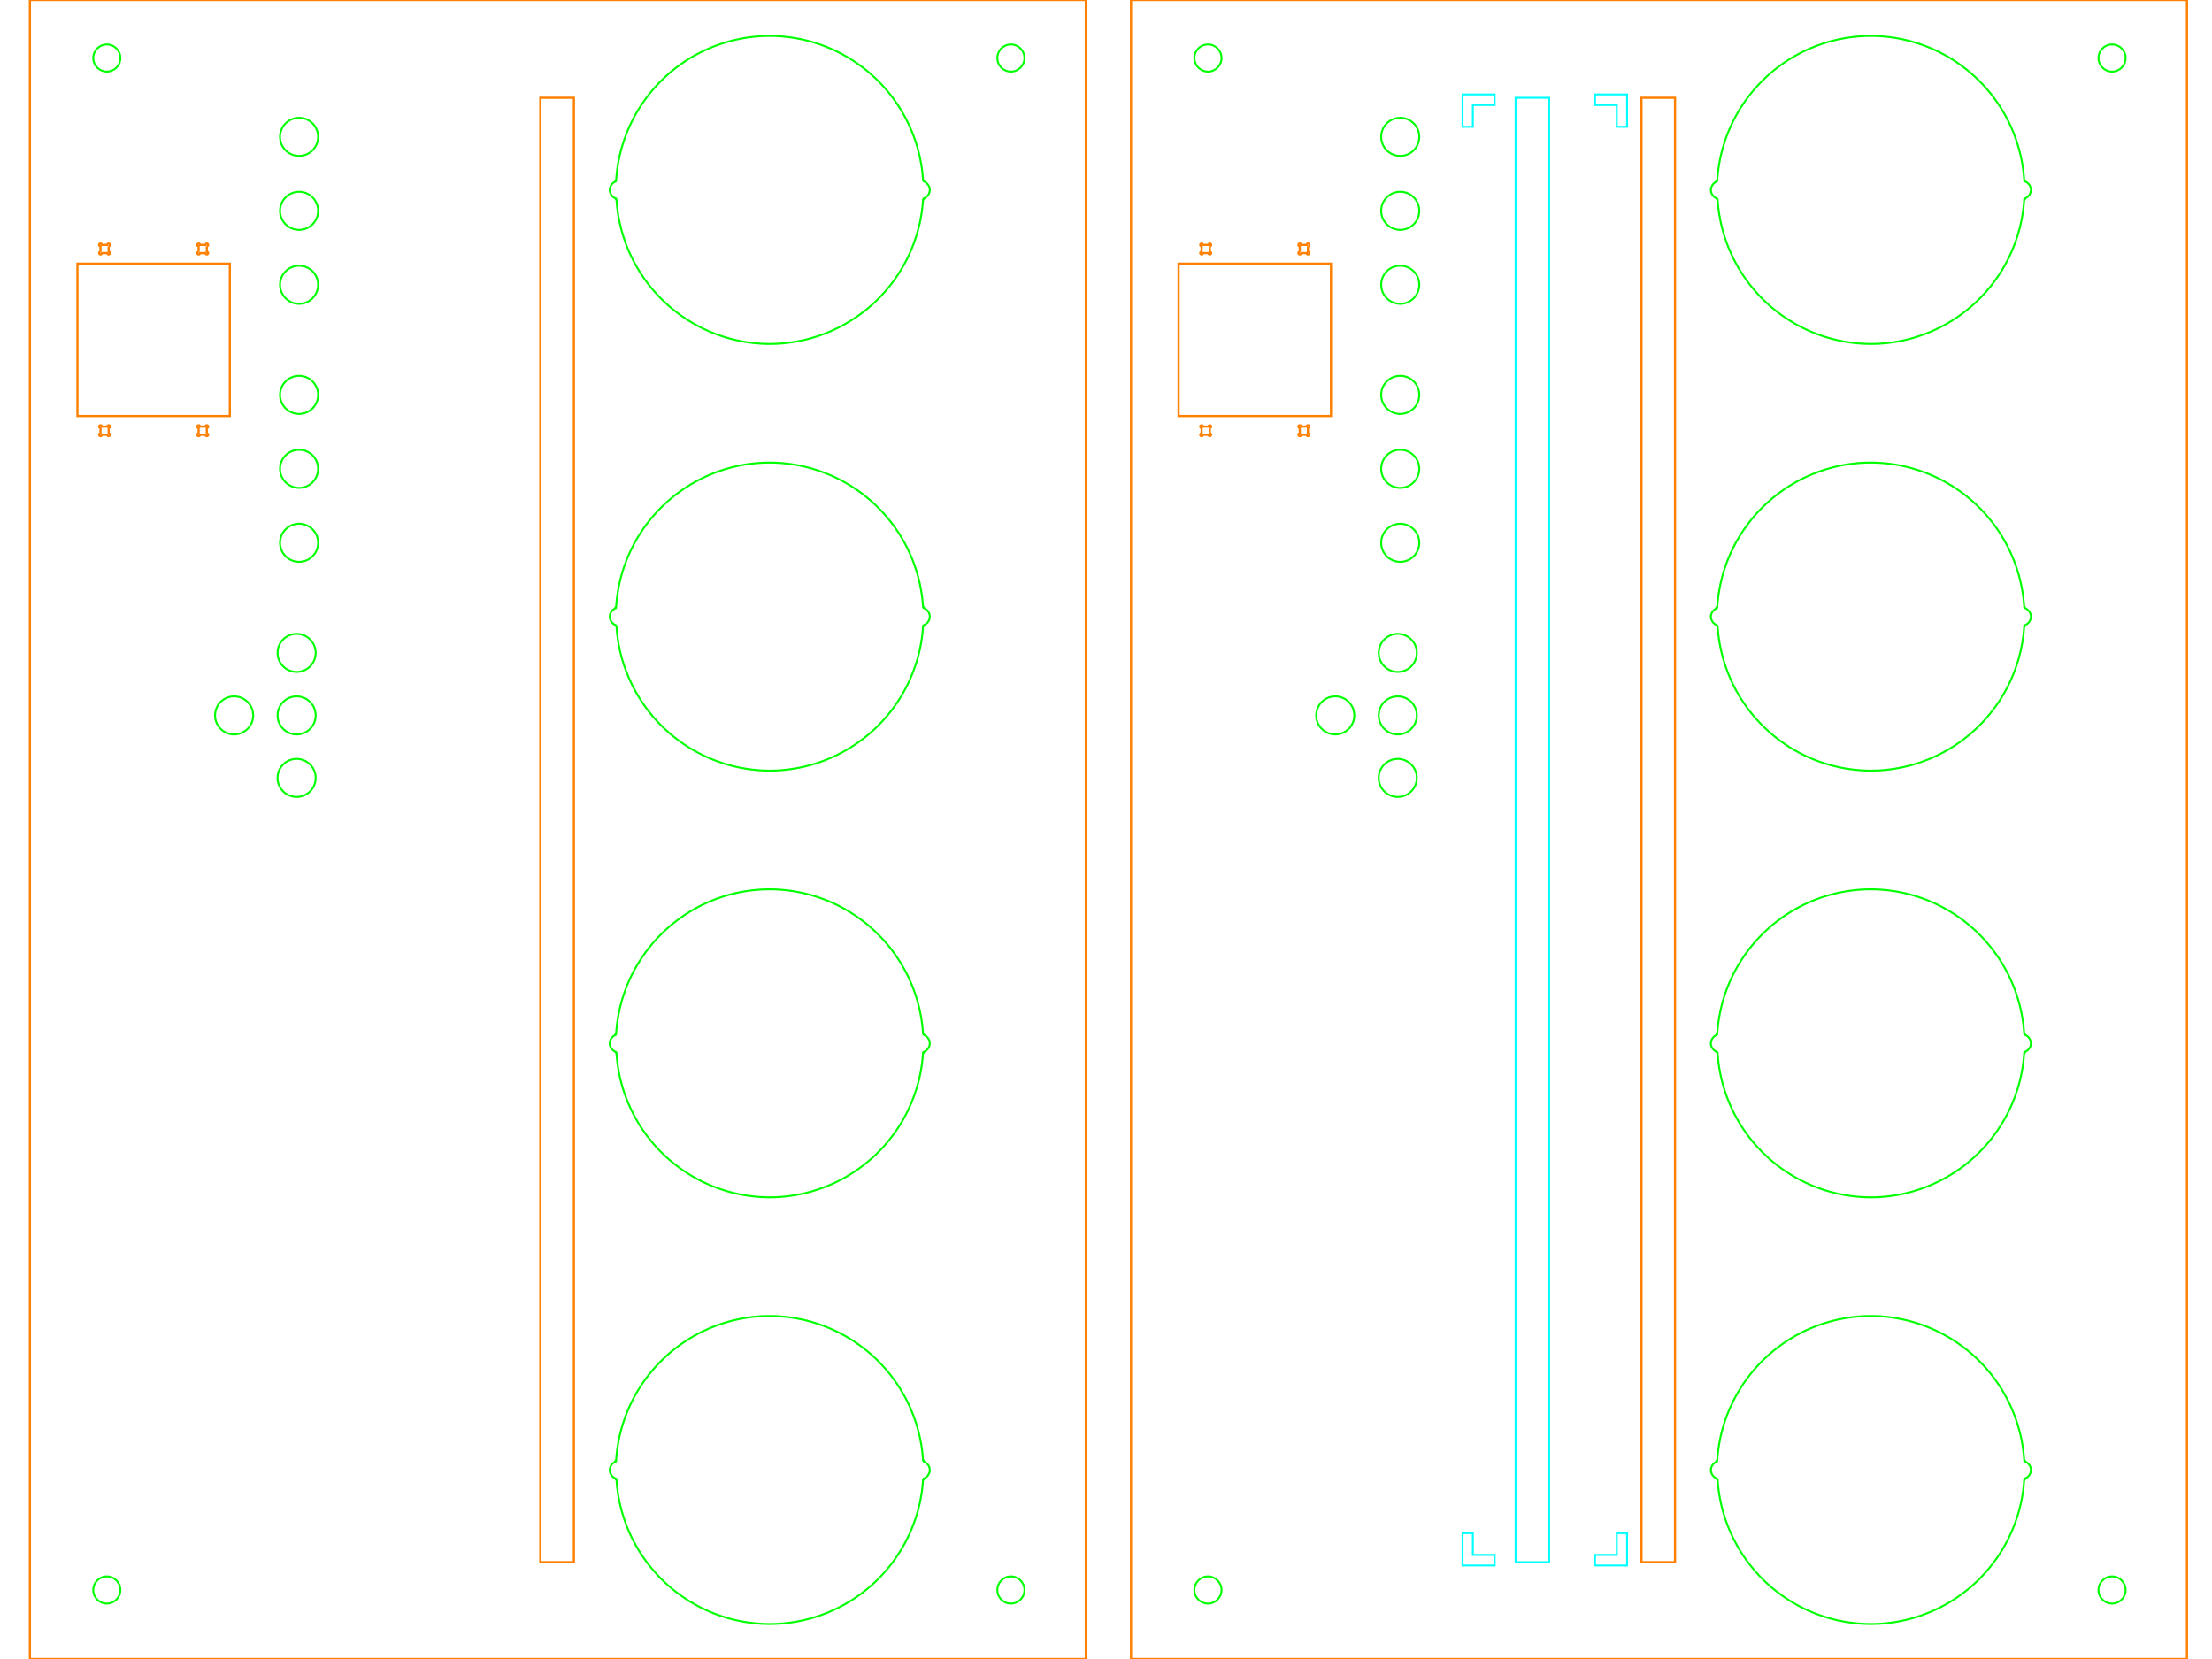 <?xml version="1.0" encoding="UTF-8" standalone="no"?>
<!-- Created with Inkscape (http://www.inkscape.org/) -->

<svg
   width="16in"
   height="12in"
   viewBox="0 0 406.4 304.8"
   version="1.1"
   id="svg1"
   xml:space="preserve"
   sodipodi:docname="Miku_Panel_16x12_A.svg"
   inkscape:version="1.3.2 (091e20e, 2023-11-25, custom)"
   xmlns:inkscape="http://www.inkscape.org/namespaces/inkscape"
   xmlns:sodipodi="http://sodipodi.sourceforge.net/DTD/sodipodi-0.dtd"
   xmlns="http://www.w3.org/2000/svg"
   xmlns:svg="http://www.w3.org/2000/svg"
   xmlns:rdf="http://www.w3.org/1999/02/22-rdf-syntax-ns#"
   xmlns:cc="http://creativecommons.org/ns#"
   xmlns:dc="http://purl.org/dc/elements/1.1/"><sodipodi:namedview
     id="namedview1"
     pagecolor="#000000"
     bordercolor="#666666"
     borderopacity="1.0"
     inkscape:showpageshadow="2"
     inkscape:pageopacity="0.0"
     inkscape:pagecheckerboard="0"
     inkscape:deskcolor="#d1d1d1"
     inkscape:document-units="mm"
     inkscape:zoom="0.5"
     inkscape:cx="484"
     inkscape:cy="371"
     inkscape:window-width="2560"
     inkscape:window-height="1417"
     inkscape:window-x="-8"
     inkscape:window-y="-8"
     inkscape:window-maximized="1"
     inkscape:current-layer="svg1" /><title
     id="title3192">SVG Image created as MPR121-Breakout-F_Cu.svg date 2024/11/12 20:38:25 </title><defs
     id="defs1" /><g
     id="g2"
     style="stroke-width:0.353;stroke-dasharray:none"><path
       id="path8"
       style="font-variation-settings:normal;display:inline;fill:none;fill-opacity:1;stroke:#00ffff;stroke-width:0.353;stroke-linecap:square;stroke-linejoin:miter;stroke-miterlimit:4;stroke-dasharray:none;stroke-dashoffset:0;stroke-opacity:1;paint-order:stroke fill markers;stop-color:#000000"
       d="m 268.709,287.624 h 5.893 v -1.948 h -4 v -4 h -1.892 v 4.269 z m 0,-264.326 h 1.892 v -4 h 4 v -1.947 h -5.893 v 1.679 z m 24.339,264.326 h 5.893 v -1.679 -4.269 h -1.893 v 4 h -4 z m 0,-268.326 h 4 v 4 h 1.893 v -4.268 -1.679 h -5.893 z" /><path
       id="path9"
       style="font-variation-settings:normal;display:inline;fill:none;fill-opacity:1;stroke:#00ffff;stroke-width:0.353;stroke-linecap:square;stroke-linejoin:miter;stroke-miterlimit:4;stroke-dasharray:none;stroke-dashoffset:0;stroke-opacity:1;paint-order:stroke fill markers;stop-color:#000000"
       d="m 278.455,287.009 h 6.166 V 17.965 h -6.166 z"
       sodipodi:nodetypes="ccccc" /><circle
       style="font-variation-settings:normal;fill:none;fill-opacity:1;stroke:#00ff00;stroke-width:0.353;stroke-linecap:square;stroke-linejoin:miter;stroke-miterlimit:4;stroke-dasharray:none;stroke-dashoffset:0;stroke-opacity:1;paint-order:stroke fill markers;stop-color:#000000"
       id="circle9"
       cx="-292.125"
       cy="221.934"
       r="2.493"
       transform="rotate(-90)" /><circle
       style="font-variation-settings:normal;fill:none;fill-opacity:1;stroke:#00ff00;stroke-width:0.353;stroke-linecap:square;stroke-linejoin:miter;stroke-miterlimit:4;stroke-dasharray:none;stroke-dashoffset:0;stroke-opacity:1;paint-order:stroke fill markers;stop-color:#000000"
       id="circle10"
       cx="-292.125"
       cy="388.038"
       r="2.493"
       transform="rotate(-90)" /><circle
       style="font-variation-settings:normal;fill:none;fill-opacity:1;stroke:#00ff00;stroke-width:0.353;stroke-linecap:square;stroke-linejoin:miter;stroke-miterlimit:4;stroke-dasharray:none;stroke-dashoffset:0;stroke-opacity:1;paint-order:stroke fill markers;stop-color:#000000"
       id="circle11"
       cx="-10.659"
       cy="221.934"
       r="2.493"
       transform="rotate(-90)" /><circle
       style="font-variation-settings:normal;fill:none;fill-opacity:1;stroke:#00ff00;stroke-width:0.353;stroke-linecap:square;stroke-linejoin:miter;stroke-miterlimit:4;stroke-dasharray:none;stroke-dashoffset:0;stroke-opacity:1;paint-order:stroke fill markers;stop-color:#000000"
       id="circle12"
       cx="-10.659"
       cy="388.038"
       r="2.493"
       transform="rotate(-90)" /><circle
       style="font-variation-settings:normal;fill:none;fill-opacity:1;stroke:#00ff00;stroke-width:0.353;stroke-linecap:square;stroke-linejoin:miter;stroke-miterlimit:4;stroke-dasharray:none;stroke-dashoffset:0;stroke-opacity:1;paint-order:stroke fill markers;stop-color:#000000"
       id="circle13"
       cx="-72.549"
       cy="257.258"
       r="3.5"
       transform="rotate(-90)" /><circle
       style="font-variation-settings:normal;fill:none;fill-opacity:1;stroke:#00ff00;stroke-width:0.353;stroke-linecap:square;stroke-linejoin:miter;stroke-miterlimit:4;stroke-dasharray:none;stroke-dashoffset:0;stroke-opacity:1;paint-order:stroke fill markers;stop-color:#000000"
       id="circle14"
       cx="-99.725"
       cy="257.258"
       r="3.5"
       transform="rotate(-90)" /><circle
       style="font-variation-settings:normal;fill:none;fill-opacity:1;stroke:#00ff00;stroke-width:0.353;stroke-linecap:square;stroke-linejoin:miter;stroke-miterlimit:4;stroke-dasharray:none;stroke-dashoffset:0;stroke-opacity:1;paint-order:stroke fill markers;stop-color:#000000"
       id="circle15"
       cx="-86.137"
       cy="257.258"
       r="3.5"
       transform="rotate(-90)" /><circle
       style="font-variation-settings:normal;fill:none;fill-opacity:1;stroke:#00ff00;stroke-width:0.353;stroke-linecap:square;stroke-linejoin:miter;stroke-miterlimit:4;stroke-dasharray:none;stroke-dashoffset:0;stroke-opacity:1;paint-order:stroke fill markers;stop-color:#000000"
       id="circle16"
       cx="25.144"
       cy="257.258"
       r="3.5"
       transform="matrix(0,1,1,0,0,0)" /><circle
       style="font-variation-settings:normal;fill:none;fill-opacity:1;stroke:#00ff00;stroke-width:0.353;stroke-linecap:square;stroke-linejoin:miter;stroke-miterlimit:4;stroke-dasharray:none;stroke-dashoffset:0;stroke-opacity:1;paint-order:stroke fill markers;stop-color:#000000"
       id="circle17"
       cx="38.732"
       cy="257.258"
       r="3.5"
       transform="matrix(0,1,1,0,0,0)" /><circle
       style="font-variation-settings:normal;fill:none;fill-opacity:1;stroke:#00ff00;stroke-width:0.353;stroke-linecap:square;stroke-linejoin:miter;stroke-miterlimit:4;stroke-dasharray:none;stroke-dashoffset:0;stroke-opacity:1;paint-order:stroke fill markers;stop-color:#000000"
       id="circle18"
       cx="52.32"
       cy="257.258"
       r="3.5"
       transform="matrix(0,1,1,0,0,0)" /><circle
       style="font-variation-settings:normal;fill:none;fill-opacity:1;stroke:#00ff00;stroke-width:0.353;stroke-linecap:square;stroke-linejoin:miter;stroke-miterlimit:4;stroke-dasharray:none;stroke-dashoffset:0;stroke-opacity:1;paint-order:stroke fill markers;stop-color:#000000"
       id="circle19"
       cx="-142.925"
       cy="256.804"
       r="3.5"
       transform="rotate(-90)" /><circle
       style="font-variation-settings:normal;fill:none;fill-opacity:1;stroke:#00ff00;stroke-width:0.353;stroke-linecap:square;stroke-linejoin:miter;stroke-miterlimit:4;stroke-dasharray:none;stroke-dashoffset:0;stroke-opacity:1;paint-order:stroke fill markers;stop-color:#000000"
       id="circle20"
       cx="119.954"
       cy="256.808"
       r="3.5"
       transform="matrix(0,1,1,0,0,0)" /><circle
       style="font-variation-settings:normal;fill:none;fill-opacity:1;stroke:#00ff00;stroke-width:0.353;stroke-linecap:square;stroke-linejoin:miter;stroke-miterlimit:4;stroke-dasharray:none;stroke-dashoffset:0;stroke-opacity:1;paint-order:stroke fill markers;stop-color:#000000"
       id="circle21"
       cx="-131.439"
       cy="256.806"
       r="3.5"
       transform="rotate(-90)" /><circle
       style="font-variation-settings:normal;fill:none;fill-opacity:1;stroke:#00ff00;stroke-width:0.353;stroke-linecap:square;stroke-linejoin:miter;stroke-miterlimit:4;stroke-dasharray:none;stroke-dashoffset:0;stroke-opacity:1;paint-order:stroke fill markers;stop-color:#000000"
       id="circle22"
       cx="245.321"
       cy="-131.438"
       r="3.5"
       transform="scale(1,-1)" /><path
       id="path22"
       style="font-variation-settings:normal;fill:none;fill-opacity:1;stroke:#00ff00;stroke-width:0.353;stroke-linecap:square;stroke-linejoin:miter;stroke-miterlimit:4;stroke-dasharray:none;stroke-dashoffset:0;stroke-opacity:1;paint-order:stroke fill markers;stop-color:#000000"
       d="m 314.329,191.685 a 1.7,1.7 0 0 0 1.095,1.563 0.152,0.152 0 0 0 -0.015,0.067 0.152,0.152 0 0 0 0.152,0.152 0.152,0.152 0 0 0 0.005,-0.001 28.3,28.3 0 0 0 28.164,26.519 28.3,28.3 0 0 0 28.163,-26.517 0.152,0.152 0 0 0 0.031,0.004 0.152,0.152 0 0 0 0.152,-0.152 0.152,0.152 0 0 0 -0.023,-0.081 1.7,1.7 0 0 0 1.077,-1.553 1.7,1.7 0 0 0 -1.088,-1.559 0.152,0.152 0 0 0 0.019,-0.072 0.152,0.152 0 0 0 -0.152,-0.152 0.152,0.152 0 0 0 -0.015,0.001 28.3,28.3 0 0 0 -28.163,-26.517 28.3,28.3 0 0 0 -28.229,26.534 0.152,0.152 0 0 0 -0.022,-0.002 0.152,0.152 0 0 0 -0.152,0.152 0.152,0.152 0 0 0 0.036,0.094 1.7,1.7 0 0 0 -1.032,1.521 z" /><path
       id="path23"
       style="font-variation-settings:normal;display:inline;fill:none;fill-opacity:1;stroke:#00ff00;stroke-width:0.353;stroke-linecap:square;stroke-linejoin:miter;stroke-miterlimit:4;stroke-dasharray:none;stroke-dashoffset:0;stroke-opacity:1;paint-order:stroke fill markers;stop-color:#000000"
       d="m 314.333,270.08 a 1.7,1.7 0 0 0 1.095,1.563 0.152,0.152 0 0 0 -0.015,0.067 0.152,0.152 0 0 0 0.152,0.152 0.152,0.152 0 0 0 0.005,-10e-4 28.3,28.3 0 0 0 28.164,26.519 28.3,28.3 0 0 0 28.163,-26.517 0.152,0.152 0 0 0 0.031,0.004 0.152,0.152 0 0 0 0.152,-0.152 0.152,0.152 0 0 0 -0.023,-0.081 1.7,1.7 0 0 0 1.077,-1.553 1.7,1.7 0 0 0 -1.088,-1.559 0.152,0.152 0 0 0 0.019,-0.072 0.152,0.152 0 0 0 -0.152,-0.152 0.152,0.152 0 0 0 -0.015,10e-4 28.3,28.3 0 0 0 -28.163,-26.517 28.3,28.3 0 0 0 -28.229,26.534 0.152,0.152 0 0 0 -0.022,-0.002 0.152,0.152 0 0 0 -0.152,0.152 0.152,0.152 0 0 0 0.036,0.094 1.7,1.7 0 0 0 -1.032,1.521 z" /><path
       id="path24"
       style="font-variation-settings:normal;display:inline;fill:none;fill-opacity:1;stroke:#00ff00;stroke-width:0.353;stroke-linecap:square;stroke-linejoin:miter;stroke-miterlimit:4;stroke-dasharray:none;stroke-dashoffset:0;stroke-opacity:1;paint-order:stroke fill markers;stop-color:#000000"
       d="m 314.333,113.289 a 1.7,1.7 0 0 0 1.095,1.563 0.152,0.152 0 0 0 -0.015,0.067 0.152,0.152 0 0 0 0.152,0.152 0.152,0.152 0 0 0 0.005,-0.001 28.3,28.3 0 0 0 28.164,26.519 28.3,28.3 0 0 0 28.163,-26.517 0.152,0.152 0 0 0 0.031,0.004 0.152,0.152 0 0 0 0.152,-0.152 0.152,0.152 0 0 0 -0.023,-0.081 1.7,1.7 0 0 0 1.077,-1.553 1.7,1.7 0 0 0 -1.088,-1.559 0.152,0.152 0 0 0 0.019,-0.072 0.152,0.152 0 0 0 -0.152,-0.152 0.152,0.152 0 0 0 -0.015,0.001 28.3,28.3 0 0 0 -28.163,-26.517 28.3,28.3 0 0 0 -28.229,26.534 0.152,0.152 0 0 0 -0.022,-0.002 0.152,0.152 0 0 0 -0.152,0.152 0.152,0.152 0 0 0 0.036,0.094 1.7,1.7 0 0 0 -1.032,1.521 z" /><path
       id="path25"
       style="font-variation-settings:normal;display:inline;fill:none;fill-opacity:1;stroke:#00ff00;stroke-width:0.353;stroke-linecap:square;stroke-linejoin:miter;stroke-miterlimit:4;stroke-dasharray:none;stroke-dashoffset:0;stroke-opacity:1;paint-order:stroke fill markers;stop-color:#000000"
       d="m 314.333,34.894 a 1.7,1.7 0 0 0 1.095,1.563 0.152,0.152 0 0 0 -0.015,0.067 0.152,0.152 0 0 0 0.152,0.152 0.152,0.152 0 0 0 0.005,-10e-4 28.3,28.3 0 0 0 28.164,26.519 28.3,28.3 0 0 0 28.163,-26.517 0.152,0.152 0 0 0 0.031,0.004 0.152,0.152 0 0 0 0.152,-0.152 0.152,0.152 0 0 0 -0.023,-0.081 1.7,1.7 0 0 0 1.077,-1.553 1.7,1.7 0 0 0 -1.088,-1.559 0.152,0.152 0 0 0 0.019,-0.072 0.152,0.152 0 0 0 -0.152,-0.152 0.152,0.152 0 0 0 -0.015,10e-4 28.3,28.3 0 0 0 -28.163,-26.517 28.3,28.3 0 0 0 -28.229,26.534 0.152,0.152 0 0 0 -0.022,-0.002 0.152,0.152 0 0 0 -0.152,0.152 0.152,0.152 0 0 0 0.036,0.094 1.7,1.7 0 0 0 -1.032,1.521 z" /><g
       id="g7-2"
       style="display:inline"
       transform="rotate(-90,257.1,49.3)"><rect
         style="font-variation-settings:normal;display:inline;opacity:1;vector-effect:none;fill:none;fill-opacity:1;stroke:#ff8000;stroke-width:0.4;stroke-linecap:square;stroke-linejoin:miter;stroke-miterlimit:4;stroke-dasharray:none;stroke-dashoffset:0;stroke-opacity:1;-inkscape-stroke:none;paint-order:stroke fill markers;stop-color:#000000;stop-opacity:1"
         id="rect4005-7"
         width="304.8"
         height="194"
         x="1.6"
         y="-2.0428104e-14" /><g
         id="g6-4"><g
           id="g260-4"
           transform="translate(-1.81,-5.608)"
           style="display:inline"><rect
             style="font-variation-settings:normal;vector-effect:none;fill:none;fill-opacity:1;stroke:#ff8000;stroke-width:0.4;stroke-linecap:square;stroke-linejoin:miter;stroke-miterlimit:4;stroke-dasharray:none;stroke-dashoffset:0;stroke-opacity:1;-inkscape-stroke:none;paint-order:stroke fill markers;stop-color:#000000"
             id="rect7-9"
             width="28"
             height="28"
             x="231.776"
             y="14.343" /><g
             id="g51-6"
             transform="translate(-27.769,-109.13)"
             style="font-variation-settings:normal;opacity:1;vector-effect:none;fill:none;fill-opacity:1;stroke:#ff8000;stroke-width:0.4;stroke-linecap:square;stroke-linejoin:miter;stroke-miterlimit:4;stroke-dasharray:none;stroke-dashoffset:0;stroke-opacity:1;-inkscape-stroke:none;paint-order:stroke fill markers;stop-color:#000000;stop-opacity:1"><path
               id="path48-0"
               style="font-variation-settings:normal;vector-effect:none;fill:none;fill-opacity:1;stroke:#ff8000;stroke-width:0.4;stroke-linecap:square;stroke-linejoin:miter;stroke-miterlimit:4;stroke-dasharray:none;stroke-dashoffset:0;stroke-opacity:1;-inkscape-stroke:none;paint-order:stroke fill markers;stop-color:#000000;stop-opacity:1"
               d="m 256.104,127.457 a 0.25,0.25 0 0 0 -0.25,0.25 0.25,0.25 0 0 0 0.25,0.25 0.25,0.25 0 0 0 5.1e-4,0 v 1 a 0.25,0.25 0 0 0 -5.1e-4,0 0.25,0.25 0 0 0 -0.25,0.25 0.25,0.25 0 0 0 0.25,0.25 0.25,0.25 0 0 0 0.25,-0.25 h 1 a 0.25,0.25 0 0 0 0.25,0.25 0.25,0.25 0 0 0 0.25,-0.25 0.25,0.25 0 0 0 -0.25,-0.25 v -1 a 0.25,0.25 0 0 0 0.25,-0.25 0.25,0.25 0 0 0 -0.25,-0.25 0.25,0.25 0 0 0 -0.25,0.25 0.25,0.25 0 0 0 0,5.2e-4 h -1 a 0.25,0.25 0 0 0 0,-5.2e-4 0.25,0.25 0 0 0 -0.25,-0.25 z" /><path
               id="path49-8"
               style="font-variation-settings:normal;vector-effect:none;fill:none;fill-opacity:1;stroke:#ff8000;stroke-width:0.4;stroke-linecap:square;stroke-linejoin:miter;stroke-miterlimit:4;stroke-dasharray:none;stroke-dashoffset:0;stroke-opacity:1;-inkscape-stroke:none;paint-order:stroke fill markers;stop-color:#000000;stop-opacity:1"
               d="m 256.104,145.489 a 0.25,0.25 0 0 0 -0.25,0.25 0.25,0.25 0 0 0 0.25,0.25 0.25,0.25 0 0 0 5.1e-4,0 v 1 a 0.25,0.25 0 0 0 -5.1e-4,0 0.25,0.25 0 0 0 -0.25,0.25 0.25,0.25 0 0 0 0.25,0.25 0.25,0.25 0 0 0 0.25,-0.25 h 1 a 0.25,0.25 0 0 0 0.25,0.25 0.25,0.25 0 0 0 0.25,-0.25 0.25,0.25 0 0 0 -0.25,-0.25 v -1 a 0.25,0.25 0 0 0 0.25,-0.25 0.25,0.25 0 0 0 -0.25,-0.25 0.25,0.25 0 0 0 -0.25,0.25 0.25,0.25 0 0 0 0,5.2e-4 h -1 a 0.25,0.25 0 0 0 0,-5.2e-4 0.25,0.25 0 0 0 -0.25,-0.25 z" /><path
               id="path50-2"
               style="font-variation-settings:normal;vector-effect:none;fill:none;fill-opacity:1;stroke:#ff8000;stroke-width:0.4;stroke-linecap:square;stroke-linejoin:miter;stroke-miterlimit:4;stroke-dasharray:none;stroke-dashoffset:0;stroke-opacity:1;-inkscape-stroke:none;paint-order:stroke fill markers;stop-color:#000000;stop-opacity:1"
               d="m 289.485,145.489 a 0.25,0.25 0 0 0 -0.25,0.25 0.25,0.25 0 0 0 0.25,0.25 0.25,0.25 0 0 0 5.1e-4,0 v 1 a 0.25,0.25 0 0 0 -5.1e-4,0 0.25,0.25 0 0 0 -0.25,0.25 0.25,0.25 0 0 0 0.25,0.25 0.25,0.25 0 0 0 0.25,-0.25 h 1 a 0.25,0.25 0 0 0 0.25,0.25 0.25,0.25 0 0 0 0.25,-0.25 0.25,0.25 0 0 0 -0.25,-0.25 v -1 a 0.25,0.25 0 0 0 0.25,-0.25 0.25,0.25 0 0 0 -0.25,-0.25 0.25,0.25 0 0 0 -0.25,0.25 0.25,0.25 0 0 0 0,5.2e-4 h -1 a 0.25,0.25 0 0 0 0,-5.2e-4 0.25,0.25 0 0 0 -0.25,-0.25 z" /><path
               id="path51-4"
               style="font-variation-settings:normal;vector-effect:none;fill:none;fill-opacity:1;stroke:#ff8000;stroke-width:0.4;stroke-linecap:square;stroke-linejoin:miter;stroke-miterlimit:4;stroke-dasharray:none;stroke-dashoffset:0;stroke-opacity:1;-inkscape-stroke:none;paint-order:stroke fill markers;stop-color:#000000;stop-opacity:1"
               d="m 289.485,127.457 a 0.25,0.25 0 0 0 -0.25,0.25 0.25,0.25 0 0 0 0.25,0.25 0.25,0.25 0 0 0 5.1e-4,0 v 1 a 0.25,0.25 0 0 0 -5.1e-4,0 0.25,0.25 0 0 0 -0.25,0.25 0.25,0.25 0 0 0 0.25,0.25 0.25,0.25 0 0 0 0.25,-0.25 h 1 a 0.25,0.25 0 0 0 0.25,0.25 0.25,0.25 0 0 0 0.25,-0.25 0.25,0.25 0 0 0 -0.25,-0.25 v -1 a 0.25,0.25 0 0 0 0.25,-0.25 0.25,0.25 0 0 0 -0.25,-0.25 0.25,0.25 0 0 0 -0.25,0.25 0.25,0.25 0 0 0 0,5.2e-4 h -1 a 0.25,0.25 0 0 0 0,-5.2e-4 0.25,0.25 0 0 0 -0.25,-0.25 z" /></g></g><path
           id="path6-4"
           style="font-variation-settings:normal;opacity:1;vector-effect:none;fill:none;fill-opacity:1;stroke:#ff8000;stroke-width:0.4;stroke-linecap:square;stroke-linejoin:miter;stroke-miterlimit:4;stroke-dasharray:none;stroke-dashoffset:0;stroke-opacity:1;-inkscape-stroke:none;paint-order:stroke fill markers;stop-color:#000000;stop-opacity:1"
           d="m 19.391,93.782 v 6.166 H 288.435 v -6.166 z"
           sodipodi:nodetypes="ccccc" /></g></g></g><g
     id="g53"
     style="stroke-width:0.353;stroke-dasharray:none"><circle
       style="font-variation-settings:normal;fill:none;fill-opacity:1;stroke:#00ff00;stroke-width:0.353;stroke-linecap:square;stroke-linejoin:miter;stroke-miterlimit:4;stroke-dasharray:none;stroke-dashoffset:0;stroke-opacity:1;paint-order:stroke fill markers;stop-color:#000000"
       id="circle34"
       cx="-292.125"
       cy="19.625"
       r="2.493"
       transform="rotate(-90)" /><circle
       style="font-variation-settings:normal;fill:none;fill-opacity:1;stroke:#00ff00;stroke-width:0.353;stroke-linecap:square;stroke-linejoin:miter;stroke-miterlimit:4;stroke-dasharray:none;stroke-dashoffset:0;stroke-opacity:1;paint-order:stroke fill markers;stop-color:#000000"
       id="circle35"
       cx="-292.125"
       cy="185.73"
       r="2.493"
       transform="rotate(-90)" /><circle
       style="font-variation-settings:normal;fill:none;fill-opacity:1;stroke:#00ff00;stroke-width:0.353;stroke-linecap:square;stroke-linejoin:miter;stroke-miterlimit:4;stroke-dasharray:none;stroke-dashoffset:0;stroke-opacity:1;paint-order:stroke fill markers;stop-color:#000000"
       id="circle36"
       cx="-10.659"
       cy="19.625"
       r="2.493"
       transform="rotate(-90)" /><circle
       style="font-variation-settings:normal;fill:none;fill-opacity:1;stroke:#00ff00;stroke-width:0.353;stroke-linecap:square;stroke-linejoin:miter;stroke-miterlimit:4;stroke-dasharray:none;stroke-dashoffset:0;stroke-opacity:1;paint-order:stroke fill markers;stop-color:#000000"
       id="circle37"
       cx="-10.659"
       cy="185.73"
       r="2.493"
       transform="rotate(-90)" /><circle
       style="font-variation-settings:normal;fill:none;fill-opacity:1;stroke:#00ff00;stroke-width:0.353;stroke-linecap:square;stroke-linejoin:miter;stroke-miterlimit:4;stroke-dasharray:none;stroke-dashoffset:0;stroke-opacity:1;paint-order:stroke fill markers;stop-color:#000000"
       id="circle38"
       cx="-72.549"
       cy="54.949"
       r="3.5"
       transform="rotate(-90)" /><circle
       style="font-variation-settings:normal;fill:none;fill-opacity:1;stroke:#00ff00;stroke-width:0.353;stroke-linecap:square;stroke-linejoin:miter;stroke-miterlimit:4;stroke-dasharray:none;stroke-dashoffset:0;stroke-opacity:1;paint-order:stroke fill markers;stop-color:#000000"
       id="circle39"
       cx="-99.725"
       cy="54.949"
       r="3.5"
       transform="rotate(-90)" /><circle
       style="font-variation-settings:normal;fill:none;fill-opacity:1;stroke:#00ff00;stroke-width:0.353;stroke-linecap:square;stroke-linejoin:miter;stroke-miterlimit:4;stroke-dasharray:none;stroke-dashoffset:0;stroke-opacity:1;paint-order:stroke fill markers;stop-color:#000000"
       id="circle40"
       cx="-86.137"
       cy="54.949"
       r="3.5"
       transform="rotate(-90)" /><circle
       style="font-variation-settings:normal;fill:none;fill-opacity:1;stroke:#00ff00;stroke-width:0.353;stroke-linecap:square;stroke-linejoin:miter;stroke-miterlimit:4;stroke-dasharray:none;stroke-dashoffset:0;stroke-opacity:1;paint-order:stroke fill markers;stop-color:#000000"
       id="circle41"
       cx="25.144"
       cy="54.949"
       r="3.5"
       transform="matrix(0,1,1,0,0,0)" /><circle
       style="font-variation-settings:normal;fill:none;fill-opacity:1;stroke:#00ff00;stroke-width:0.353;stroke-linecap:square;stroke-linejoin:miter;stroke-miterlimit:4;stroke-dasharray:none;stroke-dashoffset:0;stroke-opacity:1;paint-order:stroke fill markers;stop-color:#000000"
       id="circle42"
       cx="38.732"
       cy="54.949"
       r="3.5"
       transform="matrix(0,1,1,0,0,0)" /><circle
       style="font-variation-settings:normal;fill:none;fill-opacity:1;stroke:#00ff00;stroke-width:0.353;stroke-linecap:square;stroke-linejoin:miter;stroke-miterlimit:4;stroke-dasharray:none;stroke-dashoffset:0;stroke-opacity:1;paint-order:stroke fill markers;stop-color:#000000"
       id="circle43"
       cx="52.32"
       cy="54.949"
       r="3.5"
       transform="matrix(0,1,1,0,0,0)" /><circle
       style="font-variation-settings:normal;fill:none;fill-opacity:1;stroke:#00ff00;stroke-width:0.353;stroke-linecap:square;stroke-linejoin:miter;stroke-miterlimit:4;stroke-dasharray:none;stroke-dashoffset:0;stroke-opacity:1;paint-order:stroke fill markers;stop-color:#000000"
       id="circle44"
       cx="-142.925"
       cy="54.496"
       r="3.5"
       transform="rotate(-90)" /><circle
       style="font-variation-settings:normal;fill:none;fill-opacity:1;stroke:#00ff00;stroke-width:0.353;stroke-linecap:square;stroke-linejoin:miter;stroke-miterlimit:4;stroke-dasharray:none;stroke-dashoffset:0;stroke-opacity:1;paint-order:stroke fill markers;stop-color:#000000"
       id="circle45"
       cx="119.954"
       cy="54.5"
       r="3.5"
       transform="matrix(0,1,1,0,0,0)" /><circle
       style="font-variation-settings:normal;fill:none;fill-opacity:1;stroke:#00ff00;stroke-width:0.353;stroke-linecap:square;stroke-linejoin:miter;stroke-miterlimit:4;stroke-dasharray:none;stroke-dashoffset:0;stroke-opacity:1;paint-order:stroke fill markers;stop-color:#000000"
       id="circle46"
       cx="-131.439"
       cy="54.498"
       r="3.5"
       transform="rotate(-90)" /><circle
       style="font-variation-settings:normal;fill:none;fill-opacity:1;stroke:#00ff00;stroke-width:0.353;stroke-linecap:square;stroke-linejoin:miter;stroke-miterlimit:4;stroke-dasharray:none;stroke-dashoffset:0;stroke-opacity:1;paint-order:stroke fill markers;stop-color:#000000"
       id="circle47"
       cx="43.012"
       cy="-131.438"
       r="3.5"
       transform="scale(1,-1)" /><g
       id="g16"
       style="stroke-width:0.353;stroke-dasharray:none"><path
         id="path47"
         style="font-variation-settings:normal;fill:none;fill-opacity:1;stroke:#00ff00;stroke-width:0.353;stroke-linecap:square;stroke-linejoin:miter;stroke-miterlimit:4;stroke-dasharray:none;stroke-dashoffset:0;stroke-opacity:1;paint-order:stroke fill markers;stop-color:#000000"
         d="m 112.021,191.685 a 1.7,1.7 0 0 0 1.095,1.563 0.152,0.152 0 0 0 -0.015,0.067 0.152,0.152 0 0 0 0.152,0.152 0.152,0.152 0 0 0 0.005,-0.001 28.3,28.3 0 0 0 28.164,26.519 28.3,28.3 0 0 0 28.163,-26.517 0.152,0.152 0 0 0 0.031,0.004 0.152,0.152 0 0 0 0.152,-0.152 0.152,0.152 0 0 0 -0.023,-0.081 1.7,1.7 0 0 0 1.077,-1.553 1.7,1.7 0 0 0 -1.088,-1.559 0.152,0.152 0 0 0 0.019,-0.072 0.152,0.152 0 0 0 -0.152,-0.152 0.152,0.152 0 0 0 -0.015,0.001 28.3,28.3 0 0 0 -28.163,-26.517 28.3,28.3 0 0 0 -28.229,26.534 0.152,0.152 0 0 0 -0.022,-0.002 0.152,0.152 0 0 0 -0.152,0.152 0.152,0.152 0 0 0 0.036,0.094 1.7,1.7 0 0 0 -1.032,1.521 z" /><path
         id="path52"
         style="font-variation-settings:normal;display:inline;fill:none;fill-opacity:1;stroke:#00ff00;stroke-width:0.353;stroke-linecap:square;stroke-linejoin:miter;stroke-miterlimit:4;stroke-dasharray:none;stroke-dashoffset:0;stroke-opacity:1;paint-order:stroke fill markers;stop-color:#000000"
         d="m 112.025,270.08 a 1.7,1.7 0 0 0 1.095,1.563 0.152,0.152 0 0 0 -0.015,0.067 0.152,0.152 0 0 0 0.152,0.152 0.152,0.152 0 0 0 0.005,-10e-4 28.3,28.3 0 0 0 28.164,26.519 28.3,28.3 0 0 0 28.163,-26.517 0.152,0.152 0 0 0 0.031,0.004 0.152,0.152 0 0 0 0.152,-0.152 0.152,0.152 0 0 0 -0.023,-0.081 1.7,1.7 0 0 0 1.077,-1.553 1.7,1.7 0 0 0 -1.088,-1.559 0.152,0.152 0 0 0 0.019,-0.072 0.152,0.152 0 0 0 -0.152,-0.152 0.152,0.152 0 0 0 -0.015,10e-4 28.3,28.3 0 0 0 -28.163,-26.517 28.3,28.3 0 0 0 -28.229,26.534 0.152,0.152 0 0 0 -0.022,-0.002 0.152,0.152 0 0 0 -0.152,0.152 0.152,0.152 0 0 0 0.036,0.094 1.7,1.7 0 0 0 -1.032,1.521 z" /><path
         id="path53"
         style="font-variation-settings:normal;display:inline;fill:none;fill-opacity:1;stroke:#00ff00;stroke-width:0.353;stroke-linecap:square;stroke-linejoin:miter;stroke-miterlimit:4;stroke-dasharray:none;stroke-dashoffset:0;stroke-opacity:1;paint-order:stroke fill markers;stop-color:#000000"
         d="m 112.025,113.289 a 1.7,1.7 0 0 0 1.095,1.563 0.152,0.152 0 0 0 -0.015,0.067 0.152,0.152 0 0 0 0.152,0.152 0.152,0.152 0 0 0 0.005,-0.001 28.3,28.3 0 0 0 28.164,26.519 28.3,28.3 0 0 0 28.163,-26.517 0.152,0.152 0 0 0 0.031,0.004 0.152,0.152 0 0 0 0.152,-0.152 0.152,0.152 0 0 0 -0.023,-0.081 1.7,1.7 0 0 0 1.077,-1.553 1.7,1.7 0 0 0 -1.088,-1.559 0.152,0.152 0 0 0 0.019,-0.072 0.152,0.152 0 0 0 -0.152,-0.152 0.152,0.152 0 0 0 -0.015,0.001 28.3,28.3 0 0 0 -28.163,-26.517 28.3,28.3 0 0 0 -28.229,26.534 0.152,0.152 0 0 0 -0.022,-0.002 0.152,0.152 0 0 0 -0.152,0.152 0.152,0.152 0 0 0 0.036,0.094 1.7,1.7 0 0 0 -1.032,1.521 z" /><path
         id="path54"
         style="font-variation-settings:normal;display:inline;fill:none;fill-opacity:1;stroke:#00ff00;stroke-width:0.353;stroke-linecap:square;stroke-linejoin:miter;stroke-miterlimit:4;stroke-dasharray:none;stroke-dashoffset:0;stroke-opacity:1;paint-order:stroke fill markers;stop-color:#000000"
         d="m 112.025,34.894 a 1.7,1.7 0 0 0 1.095,1.563 0.152,0.152 0 0 0 -0.015,0.067 0.152,0.152 0 0 0 0.152,0.152 0.152,0.152 0 0 0 0.005,-10e-4 28.3,28.3 0 0 0 28.164,26.519 28.3,28.3 0 0 0 28.163,-26.517 0.152,0.152 0 0 0 0.031,0.004 0.152,0.152 0 0 0 0.152,-0.152 0.152,0.152 0 0 0 -0.023,-0.081 1.7,1.7 0 0 0 1.077,-1.553 1.7,1.7 0 0 0 -1.088,-1.559 0.152,0.152 0 0 0 0.019,-0.072 0.152,0.152 0 0 0 -0.152,-0.152 0.152,0.152 0 0 0 -0.015,10e-4 28.3,28.3 0 0 0 -28.163,-26.517 28.3,28.3 0 0 0 -28.229,26.534 0.152,0.152 0 0 0 -0.022,-0.002 0.152,0.152 0 0 0 -0.152,0.152 0.152,0.152 0 0 0 0.036,0.094 1.7,1.7 0 0 0 -1.032,1.521 z" /></g><g
       id="g7"
       style="display:inline"
       transform="rotate(-90,155.946,150.454)"><rect
         style="font-variation-settings:normal;display:inline;opacity:1;vector-effect:none;fill:none;fill-opacity:1;stroke:#ff8000;stroke-width:0.4;stroke-linecap:square;stroke-linejoin:miter;stroke-miterlimit:4;stroke-dasharray:none;stroke-dashoffset:0;stroke-opacity:1;-inkscape-stroke:none;paint-order:stroke fill markers;stop-color:#000000;stop-opacity:1"
         id="rect4005"
         width="304.8"
         height="194"
         x="1.6"
         y="-2.0428104e-14" /><g
         id="g6"><g
           id="g260"
           transform="translate(-1.81,-5.608)"
           style="display:inline"><rect
             style="font-variation-settings:normal;vector-effect:none;fill:none;fill-opacity:1;stroke:#ff8000;stroke-width:0.4;stroke-linecap:square;stroke-linejoin:miter;stroke-miterlimit:4;stroke-dasharray:none;stroke-dashoffset:0;stroke-opacity:1;-inkscape-stroke:none;paint-order:stroke fill markers;stop-color:#000000"
             id="rect7"
             width="28"
             height="28"
             x="231.776"
             y="14.343" /><g
             id="g51"
             transform="translate(-27.769,-109.13)"
             style="font-variation-settings:normal;opacity:1;vector-effect:none;fill:none;fill-opacity:1;stroke:#ff8000;stroke-width:0.4;stroke-linecap:square;stroke-linejoin:miter;stroke-miterlimit:4;stroke-dasharray:none;stroke-dashoffset:0;stroke-opacity:1;-inkscape-stroke:none;paint-order:stroke fill markers;stop-color:#000000;stop-opacity:1"><path
               id="path48"
               style="font-variation-settings:normal;vector-effect:none;fill:none;fill-opacity:1;stroke:#ff8000;stroke-width:0.4;stroke-linecap:square;stroke-linejoin:miter;stroke-miterlimit:4;stroke-dasharray:none;stroke-dashoffset:0;stroke-opacity:1;-inkscape-stroke:none;paint-order:stroke fill markers;stop-color:#000000;stop-opacity:1"
               d="m 256.104,127.457 a 0.25,0.25 0 0 0 -0.25,0.25 0.25,0.25 0 0 0 0.25,0.25 0.25,0.25 0 0 0 5.1e-4,0 v 1 a 0.25,0.25 0 0 0 -5.1e-4,0 0.25,0.25 0 0 0 -0.25,0.25 0.25,0.25 0 0 0 0.25,0.25 0.25,0.25 0 0 0 0.25,-0.25 h 1 a 0.25,0.25 0 0 0 0.25,0.25 0.25,0.25 0 0 0 0.25,-0.25 0.25,0.25 0 0 0 -0.25,-0.25 v -1 a 0.25,0.25 0 0 0 0.25,-0.25 0.25,0.25 0 0 0 -0.25,-0.25 0.25,0.25 0 0 0 -0.25,0.25 0.25,0.25 0 0 0 0,5.2e-4 h -1 a 0.25,0.25 0 0 0 0,-5.2e-4 0.25,0.25 0 0 0 -0.25,-0.25 z" /><path
               id="path49"
               style="font-variation-settings:normal;vector-effect:none;fill:none;fill-opacity:1;stroke:#ff8000;stroke-width:0.4;stroke-linecap:square;stroke-linejoin:miter;stroke-miterlimit:4;stroke-dasharray:none;stroke-dashoffset:0;stroke-opacity:1;-inkscape-stroke:none;paint-order:stroke fill markers;stop-color:#000000;stop-opacity:1"
               d="m 256.104,145.489 a 0.25,0.25 0 0 0 -0.25,0.25 0.25,0.25 0 0 0 0.25,0.25 0.25,0.25 0 0 0 5.1e-4,0 v 1 a 0.25,0.25 0 0 0 -5.1e-4,0 0.25,0.25 0 0 0 -0.25,0.25 0.25,0.25 0 0 0 0.25,0.25 0.25,0.25 0 0 0 0.25,-0.25 h 1 a 0.25,0.25 0 0 0 0.25,0.25 0.25,0.25 0 0 0 0.25,-0.25 0.25,0.25 0 0 0 -0.25,-0.25 v -1 a 0.25,0.25 0 0 0 0.25,-0.25 0.25,0.25 0 0 0 -0.25,-0.25 0.25,0.25 0 0 0 -0.25,0.25 0.25,0.25 0 0 0 0,5.2e-4 h -1 a 0.25,0.25 0 0 0 0,-5.2e-4 0.25,0.25 0 0 0 -0.25,-0.25 z" /><path
               id="path50"
               style="font-variation-settings:normal;vector-effect:none;fill:none;fill-opacity:1;stroke:#ff8000;stroke-width:0.4;stroke-linecap:square;stroke-linejoin:miter;stroke-miterlimit:4;stroke-dasharray:none;stroke-dashoffset:0;stroke-opacity:1;-inkscape-stroke:none;paint-order:stroke fill markers;stop-color:#000000;stop-opacity:1"
               d="m 289.485,145.489 a 0.25,0.25 0 0 0 -0.25,0.25 0.25,0.25 0 0 0 0.25,0.25 0.25,0.25 0 0 0 5.1e-4,0 v 1 a 0.25,0.25 0 0 0 -5.1e-4,0 0.25,0.25 0 0 0 -0.25,0.25 0.25,0.25 0 0 0 0.25,0.25 0.25,0.25 0 0 0 0.25,-0.25 h 1 a 0.25,0.25 0 0 0 0.25,0.25 0.25,0.25 0 0 0 0.25,-0.25 0.25,0.25 0 0 0 -0.25,-0.25 v -1 a 0.25,0.25 0 0 0 0.25,-0.25 0.25,0.25 0 0 0 -0.25,-0.25 0.25,0.25 0 0 0 -0.25,0.25 0.25,0.25 0 0 0 0,5.2e-4 h -1 a 0.25,0.25 0 0 0 0,-5.2e-4 0.25,0.25 0 0 0 -0.25,-0.25 z" /><path
               id="path51"
               style="font-variation-settings:normal;vector-effect:none;fill:none;fill-opacity:1;stroke:#ff8000;stroke-width:0.4;stroke-linecap:square;stroke-linejoin:miter;stroke-miterlimit:4;stroke-dasharray:none;stroke-dashoffset:0;stroke-opacity:1;-inkscape-stroke:none;paint-order:stroke fill markers;stop-color:#000000;stop-opacity:1"
               d="m 289.485,127.457 a 0.25,0.25 0 0 0 -0.25,0.25 0.25,0.25 0 0 0 0.25,0.25 0.25,0.25 0 0 0 5.1e-4,0 v 1 a 0.25,0.25 0 0 0 -5.1e-4,0 0.25,0.25 0 0 0 -0.25,0.25 0.25,0.25 0 0 0 0.25,0.25 0.25,0.25 0 0 0 0.25,-0.25 h 1 a 0.25,0.25 0 0 0 0.25,0.25 0.25,0.25 0 0 0 0.25,-0.25 0.25,0.25 0 0 0 -0.25,-0.25 v -1 a 0.25,0.25 0 0 0 0.25,-0.25 0.25,0.25 0 0 0 -0.25,-0.25 0.25,0.25 0 0 0 -0.25,0.25 0.25,0.25 0 0 0 0,5.2e-4 h -1 a 0.25,0.25 0 0 0 0,-5.2e-4 0.25,0.25 0 0 0 -0.25,-0.25 z" /></g></g><path
           id="path6"
           style="font-variation-settings:normal;opacity:1;vector-effect:none;fill:none;fill-opacity:1;stroke:#ff8000;stroke-width:0.4;stroke-linecap:square;stroke-linejoin:miter;stroke-miterlimit:4;stroke-dasharray:none;stroke-dashoffset:0;stroke-opacity:1;-inkscape-stroke:none;paint-order:stroke fill markers;stop-color:#000000;stop-opacity:1"
           d="m 19.391,93.782 v 6.166 H 288.435 v -6.166 z"
           sodipodi:nodetypes="ccccc" /></g></g></g></svg>
